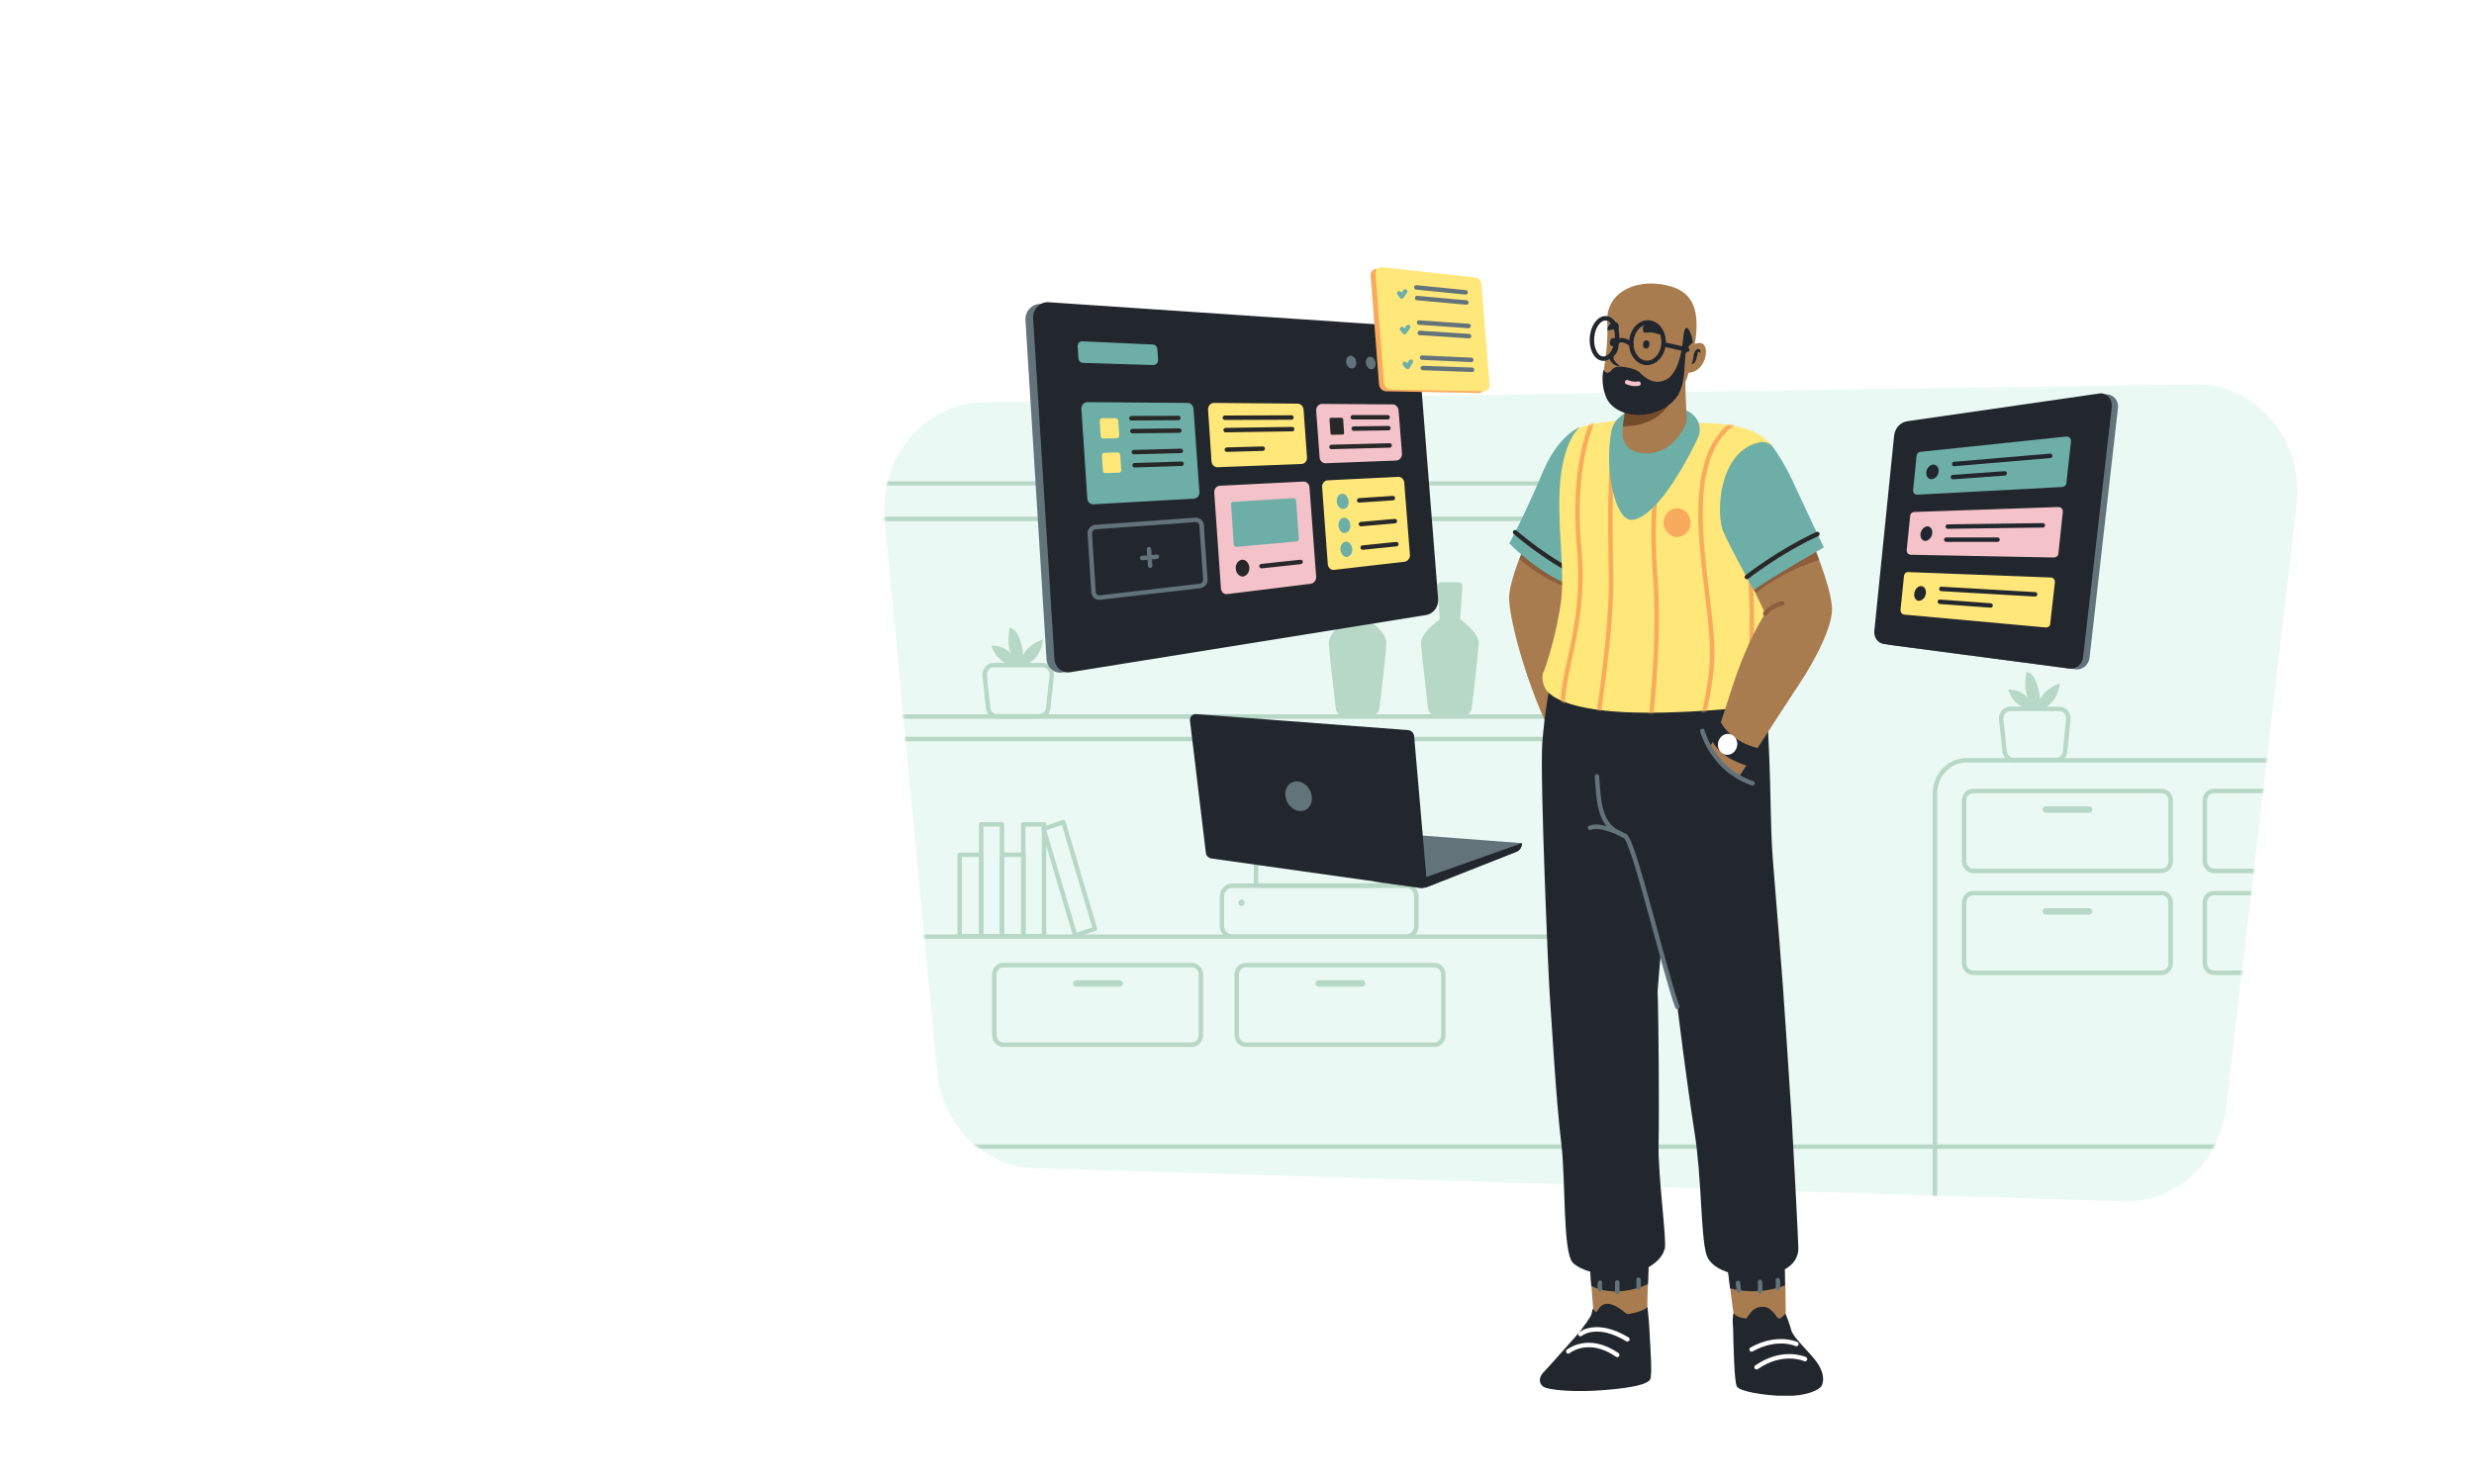 <?xml version="1.0" encoding="utf-8"?>
<!-- Generator: Adobe Illustrator 27.3.1, SVG Export Plug-In . SVG Version: 6.00 Build 0)  -->
<svg version="1.1" id="Layer_1" xmlns="http://www.w3.org/2000/svg" xmlns:xlink="http://www.w3.org/1999/xlink" x="0px" y="0px"
	 viewBox="0 0 1000 600" style="enable-background:new 0 0 1000 600;" xml:space="preserve">
<style type="text/css">
	.st0{clip-path:url(#SVGID_00000082328265439630193060000016911740171484440475_);}
	.st1{fill:#EAF9F3;}
	.st2{fill:#FFFFFF;filter:url(#Adobe_OpacityMaskFilter);}
	.st3{mask:url(#mask0_7_8_00000154417375836210386690000001259423723471264175_);}
	.st4{fill:none;stroke:#B8D8C7;stroke-width:1.8;stroke-linecap:round;stroke-linejoin:round;}
	.st5{fill:#B8D8C7;}
	.st6{fill:#63737A;}
	.st7{fill:#22272E;}
	.st8{fill:#6DAFA7;}
	.st9{fill:#FFE779;}
	.st10{fill:#F4C2C9;}
	.st11{fill:none;stroke:#63737A;stroke-width:1.8;stroke-linecap:round;stroke-linejoin:round;}
	.st12{fill:#282828;}
	.st13{fill:none;stroke:#282828;stroke-width:1.8;stroke-linecap:round;stroke-linejoin:round;}
	.st14{fill:#F8AB5D;}
	.st15{fill:none;stroke:#6DAFA7;stroke-width:1.8;stroke-linecap:round;stroke-linejoin:round;}
	.st16{fill:#A97C50;}
	.st17{fill:#8B5E3C;}
	.st18{fill:none;stroke:#FFFFFF;stroke-width:1.8;stroke-linecap:round;stroke-linejoin:round;}
	.st19{fill:#FFFFFF;filter:url(#Adobe_OpacityMaskFilter_00000176736604266549363860000016583310076331638145_);}
	.st20{mask:url(#mask1_7_8_00000092452685898362054580000016939490263988274335_);}
	.st21{fill:none;stroke:#F8AB5D;stroke-width:1.8;stroke-linecap:round;stroke-linejoin:round;}
	.st22{fill:#754C29;}
	.st23{fill:none;stroke:#F4C2C9;stroke-width:1.8;stroke-linecap:round;stroke-linejoin:round;}
	.st24{fill:none;stroke:#22272E;stroke-width:1.8;stroke-linecap:round;stroke-linejoin:round;}
	.st25{fill:#FFFFFF;}
	.st26{fill:none;stroke:#8B5E3C;stroke-width:1.8;stroke-linecap:round;stroke-linejoin:round;}
</style>
<g>
	<defs>
		<rect id="SVGID_1_" x="128" y="80.8" width="1031.9" height="483.5"/>
	</defs>
	<clipPath id="SVGID_00000124156575258304326440000009317980620711037848_">
		<use xlink:href="#SVGID_1_"  style="overflow:visible;"/>
	</clipPath>
	<g style="clip-path:url(#SVGID_00000124156575258304326440000009317980620711037848_);">
		<path class="st1" d="M858.2,485.7l-440-13.4c-20.5-0.6-37.3-17.3-39.4-38.9l-21.2-223.1c-2.4-25.3,16.1-47.3,39.9-47.7l489.8-7.2
			c24.7-0.4,44.1,22.6,41,48.7l-28.5,243.7C897.2,470,879.2,486.5,858.2,485.7z"/>
		<defs>
			<filter id="Adobe_OpacityMaskFilter" filterUnits="userSpaceOnUse" x="127.8" y="194.5" width="1032.2" height="352.7">
				<feColorMatrix  type="matrix" values="1 0 0 0 0  0 1 0 0 0  0 0 1 0 0  0 0 0 1 0"/>
			</filter>
		</defs>
		
			<mask maskUnits="userSpaceOnUse" x="127.8" y="194.5" width="1032.2" height="352.7" id="mask0_7_8_00000154417375836210386690000001259423723471264175_">
			<path class="st2" d="M858.2,485.7l-440-13.4c-20.5-0.6-37.3-17.3-39.4-38.9l-21.2-223.1c-2.4-25.3,16.1-47.3,39.9-47.7l489.8-7.2
				c24.7-0.4,44.1,22.6,41,48.7l-28.5,243.7C897.2,470,879.2,486.5,858.2,485.7z"/>
		</mask>
		<g class="st3">
			<path class="st4" d="M794.8,546.3h351.6c7,0,12.7-6,12.7-13.5V320.9c0-7.5-5.7-13.5-12.7-13.5H794.8c-7,0-12.7,6-12.7,13.5v211.9
				C782.1,540.2,787.9,546.3,794.8,546.3z"/>
			<path class="st4" d="M330.1,532.1h354.7c7,0,12.7-6,12.7-13.5V208.9c0-7.5-5.7-13.5-12.7-13.5H330.1c-7,0-12.7,6-12.7,13.5v309.7
				C317.4,526,323.2,532.1,330.1,532.1z"/>
			<path class="st4" d="M813.9,307.3h17.2c1.9,0,3.4-1.4,3.6-3.4l1.3-13c0.3-2.2-1.4-4.3-3.6-4.3h-19.9c-2.2,0-3.8,2-3.6,4.3l1.4,13
				C810.6,305.9,812.1,307.3,813.9,307.3z"/>
			<path class="st5" d="M824.5,286.7c0,0,6.8-0.7,8.1-10.4c0,0-6.1,1.9-8,6.5c0,0-0.8-10.3-5.4-11.2c0,0-2,7.6,1.2,11.4
				c0,0-2.5-4.3-8.7-4.2c0,0,1.6,6.1,7.8,7.9"/>
			<path class="st4" d="M402.9,289.6h17.2c1.9,0,3.4-1.4,3.6-3.4l1.4-13c0.3-2.2-1.4-4.3-3.6-4.3h-19.9c-2.2,0-3.8,2-3.6,4.3l1.4,13
				C399.4,288,401.1,289.6,402.9,289.6z"/>
			<path class="st5" d="M413.5,268.9c0,0,6.8-0.7,8.1-10.4c0,0-6.1,1.9-8,6.5c0,0-0.8-10.3-5.4-11.2c0,0-2,7.6,1.2,11.4
				c0,0-2.5-4.3-8.7-4.2c0,0,1.6,6.1,7.8,7.9"/>
			<path class="st4" d="M797.5,352.1h76.3c1.9,0,3.6-1.7,3.6-3.8v-24.7c0-2.1-1.6-3.8-3.6-3.8h-76.3c-1.9,0-3.6,1.7-3.6,3.8v24.6
				C794,350.4,795.6,352.1,797.5,352.1z"/>
			<path class="st5" d="M826.9,328.6h17.6c0.7,0,1.3-0.6,1.3-1.3c0-0.7-0.6-1.3-1.3-1.3h-17.6c-0.7,0-1.3,0.6-1.3,1.3
				C825.6,328,826.2,328.6,826.9,328.6z"/>
			<path class="st4" d="M797.5,393.3h76.3c1.9,0,3.6-1.7,3.6-3.8v-24.6c0-2.1-1.6-3.8-3.6-3.8h-76.3c-1.9,0-3.6,1.7-3.6,3.8v24.6
				C794,391.6,795.6,393.3,797.5,393.3z"/>
			<path class="st5" d="M826.9,369.8h17.6c0.7,0,1.3-0.6,1.3-1.3c0-0.7-0.6-1.3-1.3-1.3h-17.6c-0.7,0-1.3,0.6-1.3,1.3
				C825.6,369.2,826.2,369.8,826.9,369.8z"/>
			<path class="st4" d="M405.5,422.4h76.3c1.9,0,3.6-1.7,3.6-3.8V394c0-2.1-1.6-3.8-3.6-3.8h-76.3c-1.9,0-3.6,1.7-3.6,3.8v24.6
				C402,420.7,403.6,422.4,405.5,422.4z"/>
			<path class="st5" d="M435,398.9h17.6c0.7,0,1.3-0.6,1.3-1.3c0-0.7-0.6-1.3-1.3-1.3H435c-0.7,0-1.3,0.6-1.3,1.3
				C433.7,398.3,434.2,398.9,435,398.9z"/>
			<path class="st4" d="M503.5,422.4h76.3c1.9,0,3.6-1.7,3.6-3.8V394c0-2.1-1.6-3.8-3.6-3.8h-76.3c-1.9,0-3.6,1.7-3.6,3.8v24.6
				C500,420.7,501.6,422.4,503.5,422.4z"/>
			<path class="st5" d="M533,398.9h17.6c0.7,0,1.3-0.6,1.3-1.3c0-0.7-0.6-1.3-1.3-1.3H533c-0.7,0-1.3,0.6-1.3,1.3
				C531.7,398.3,532.2,398.9,533,398.9z"/>
			<path class="st4" d="M894.8,352.1h76.3c1.9,0,3.6-1.7,3.6-3.8v-24.7c0-2.1-1.6-3.8-3.6-3.8h-76.3c-1.9,0-3.6,1.7-3.6,3.8v24.6
				C891.3,350.4,892.9,352.1,894.8,352.1z"/>
			<path class="st5" d="M924.2,328.6h17.6c0.7,0,1.3-0.6,1.3-1.3c0-0.7-0.6-1.3-1.3-1.3h-17.6c-0.7,0-1.3,0.6-1.3,1.3
				C922.9,328,923.5,328.6,924.2,328.6z"/>
			<path class="st4" d="M894.8,393.3h76.3c1.9,0,3.6-1.7,3.6-3.8v-24.6c0-2.1-1.6-3.8-3.6-3.8h-76.3c-1.9,0-3.6,1.7-3.6,3.8v24.6
				C891.3,391.6,892.9,393.3,894.8,393.3z"/>
			<path class="st5" d="M924.2,369.8h17.6c0.7,0,1.3-0.6,1.3-1.3c0-0.7-0.6-1.3-1.3-1.3h-17.6c-0.7,0-1.3,0.6-1.3,1.3
				C922.9,369.2,923.5,369.8,924.2,369.8z"/>
			<path class="st4" d="M294.4,289.7h385c2.1,0,3.9-1.9,3.9-4.1v-71.7c0-2.2-1.8-4.1-3.9-4.1h-385c-2.1,0-3.9,1.9-3.9,4.1v71.7
				C290.5,287.9,292.3,289.7,294.4,289.7z"/>
			<path class="st4" d="M294.4,378.7h385c2.1,0,3.9-1.9,3.9-4.1v-71.7c0-2.2-1.8-4.1-3.9-4.1h-385c-2.1,0-3.9,1.9-3.9,4.1v71.7
				C290.5,376.8,292.3,378.7,294.4,378.7z"/>
			<path class="st4" d="M657.5,244.5h-8.4v45.2h8.4V244.5z"/>
			<path class="st4" d="M649.1,256.7h-8.7v32.9h8.7V256.7z"/>
			<path class="st4" d="M405,333.3h-8.4v45.2h8.4V333.3z"/>
			<path class="st4" d="M396.6,345.6h-8.7v32.9h8.7V345.6z"/>
			<path class="st4" d="M422,333.3h-8.4v45.2h8.4V333.3z"/>
			<path class="st4" d="M429.8,332.4l-8,2.7l12.8,43.1l8-2.7L429.8,332.4z"/>
			<path class="st4" d="M413.7,345.6h-8.7v32.9h8.7V345.6z"/>
			<path class="st5" d="M582,250.4L581,237c-0.1-0.9,0.6-1.6,1.4-1.6h7.3c0.8,0,1.4,0.7,1.4,1.6l-0.9,13.4c0,0,7.6,5.2,7.5,9.5
				c-0.1,3.3-1.9,19.2-2.8,26.3c-0.3,2-1.8,3.4-3.6,3.4h-10.5c-1.9,0-3.4-1.4-3.6-3.4c-0.8-7-2.7-22.9-2.8-26.3
				C574.4,255.6,582,250.4,582,250.4z"/>
			<path class="st5" d="M544.6,250.4l-0.9-13.4c-0.1-0.9,0.6-1.6,1.4-1.6h7.3c0.8,0,1.4,0.7,1.4,1.6l-0.9,13.4c0,0,7.6,5.2,7.5,9.5
				c-0.1,3.3-1.9,19.2-2.8,26.3c-0.3,2-1.8,3.4-3.6,3.4h-10.5c-1.9,0-3.4-1.4-3.6-3.4c-0.8-7-2.7-22.9-2.8-26.3
				C537,255.6,544.6,250.4,544.6,250.4z"/>
			<path class="st4" d="M918.2,463.6H128.7"/>
		</g>
		<path class="st4" d="M568.4,378.7H498c-2.3,0-4.1-2-4.1-4.4v-11.8c0-2.4,1.9-4.4,4.1-4.4h70.4c2.3,0,4.1,2,4.1,4.4v11.8
			C572.6,376.7,570.7,378.7,568.4,378.7z"/>
		<path class="st4" d="M558.5,339.1h-50.8V358h50.8V339.1z"/>
		<path class="st5" d="M501.8,366.3c0.7,0,1.3-0.6,1.3-1.3c0-0.7-0.6-1.3-1.3-1.3c-0.7,0-1.3,0.6-1.3,1.3
			C500.6,365.7,501.1,366.3,501.8,366.3z"/>
		<path class="st6" d="M577.2,358.5l35.7-14.1c1.4-0.5,2.3-2,2.3-3.5l-70.9-5.4l10.9,20.9l18.4,2.6
			C574.9,359.1,576.1,358.9,577.2,358.5z"/>
		<path class="st7" d="M487.4,344.7l-6.4-53.3c-0.2-1.5,1-2.8,2.4-2.7l85.8,6.5c1.3,0.1,2.3,1.2,2.4,2.5l5.1,58.7
			c0.2,1.5-1.1,2.8-2.5,2.6l-84.5-11.9C488.4,346.9,487.5,345.9,487.4,344.7z"/>
		<path class="st7" d="M615.2,340.9c0,1.6-0.9,3-2.3,3.5l-35.7,14.1c-0.8,0.4-1.9,0.5-2.8,0.4c-1.4-1.1-2.2-2.8-2.2-2.8L615.2,340.9
			z"/>
		<path class="st6" d="M528.4,327c2.3-1.8,2.5-5.5,0.6-8.3c-1.9-2.8-5.3-3.6-7.6-1.9c-2.3,1.8-2.5,5.5-0.6,8.3
			S526.1,328.8,528.4,327z"/>
		<path class="st6" d="M572.3,248.9l-143,23c-3.2,0.5-6.1-2-6.3-5.4l-8.5-136.9c-0.3-3.8,2.7-6.9,6.3-6.7l143.3,9.7
			c2.7,0.2,4.9,2.4,5.2,5.3l8.2,104.2C577.6,245.4,575.4,248.4,572.3,248.9z"/>
		<path class="st7" d="M576.2,248.7l-143.7,23.1c-3.2,0.5-6.1-2-6.3-5.4l-8.6-137.5c-0.3-3.8,2.7-7,6.3-6.7l143.9,9.7
			c2.7,0.2,4.9,2.4,5.2,5.4l8.3,104.7C581.6,245.3,579.4,248.3,576.2,248.7z"/>
		<path class="st8" d="M482.5,201.6l-40.5,2.3c-1.3,0.1-2.4-1-2.5-2.3l-2.4-36.3c-0.1-1.4,1-2.7,2.4-2.7l40.5,0.3
			c1.3,0,2.3,1,2.4,2.3l2.4,33.7C484.9,200.4,483.9,201.5,482.5,201.6z"/>
		<path class="st9" d="M526,187.6l-33.8,1.3c-1.3,0.1-2.4-1-2.5-2.3l-1.4-21c-0.1-1.4,1-2.7,2.4-2.7l33.8,0.3c1.2,0,2.2,1,2.4,2.3
			l1.4,19.4C528.4,186.3,527.4,187.6,526,187.6z"/>
		<path class="st10" d="M564.4,186.2l-28.5,1.1c-1.3,0.1-2.4-1-2.5-2.3l-1.4-19c-0.1-1.4,1-2.7,2.4-2.7l28.5,0.2
			c1.2,0,2.2,1,2.4,2.3l1.4,17.7C566.7,184.9,565.7,186.1,564.4,186.2z"/>
		<path class="st11" d="M485.1,236.9l-40.5,4.7c-1.4,0.2-2.5-0.9-2.6-2.3l-1.5-23.5c-0.1-1.3,0.9-2.6,2.2-2.7l40.5-2.9
			c1.3-0.1,2.5,0.9,2.5,2.3l1.5,21.7C487.3,235.5,486.4,236.7,485.1,236.9z"/>
		<path class="st10" d="M529.9,236l-33.8,4.2c-1.4,0.2-2.5-0.9-2.6-2.3l-2.7-38.8c-0.1-1.4,0.9-2.6,2.2-2.7l33.8-1.7
			c1.3-0.1,2.4,1,2.5,2.3l2.7,36.2C532.1,234.6,531.1,235.8,529.9,236z"/>
		<path class="st8" d="M522.8,201.4l-24.3,1.5c-0.6,0-1,0.5-0.9,1.2l1.1,16c0.1,0.6,0.5,1.1,1.1,1l24.3-2.2c0.6-0.1,1-0.5,0.9-1.2
			l-1.1-15.3C523.8,201.9,523.3,201.4,522.8,201.4z"/>
		<path class="st9" d="M567.8,227.1l-28.5,3.3c-1.4,0.2-2.5-0.9-2.6-2.3l-2.3-31.2c-0.1-1.4,0.9-2.6,2.2-2.7l28.5-1.4
			c1.3-0.1,2.4,1,2.5,2.3l2.3,29.3C570,225.7,569,226.9,567.8,227.1z"/>
		<path class="st11" d="M464.4,222l0.5,6.7"/>
		<path class="st11" d="M461.7,225.6l5.9-0.5"/>
		<path class="st12" d="M505,229.4c-0.2-1.8-1.4-3.2-3-3.1c-1.5,0.2-2.7,1.8-2.5,3.7c0.2,1.9,1.5,3.2,3,3.1
			C504,232.8,505.1,231.2,505,229.4z"/>
		<path class="st13" d="M509.9,228.9l15.8-1.7"/>
		<path class="st8" d="M545.1,202.6c-0.2-1.7-1.3-3-2.6-3c-1.4,0.1-2.3,1.5-2.2,3.2c0.2,1.7,1.3,3.1,2.6,3
			C544.3,205.8,545.3,204.3,545.1,202.6z"/>
		<path class="st13" d="M549.4,202.3l13.6-0.9"/>
		<path class="st8" d="M545.8,212.2c-0.2-1.7-1.3-3-2.6-2.9c-1.4,0.1-2.3,1.6-2.2,3.3c0.2,1.7,1.4,3.1,2.6,2.9
			C545,215.4,546,213.9,545.8,212.2z"/>
		<path class="st13" d="M550.1,211.9l13.7-1.2"/>
		<path class="st8" d="M546.6,221.9c-0.2-1.7-1.3-3-2.6-2.9c-1.4,0.1-2.3,1.6-2.2,3.3c0.2,1.7,1.4,3,2.6,2.9
			C545.8,225,546.7,223.6,546.6,221.9z"/>
		<path class="st13" d="M550.8,221.4l13.6-1.4"/>
		<path class="st9" d="M451.4,177.2l-5.5,0.1c-0.5,0-0.9-0.4-1-1l-0.4-6.1c0-0.6,0.4-1.1,1-1.1h5.5c0.5,0,0.9,0.4,1,1l0.4,6
			C452.3,176.6,451.9,177.2,451.4,177.2z"/>
		<path class="st13" d="M457.3,169.1l19-0.1"/>
		<path class="st13" d="M457.7,174.3l19-0.2"/>
		<path class="st12" d="M542.7,175.7l-4.3,0.1c-0.3,0-0.5-0.3-0.6-0.5l-0.4-5.8c0-0.4,0.3-0.6,0.6-0.6h4.3c0.3,0,0.5,0.3,0.6,0.5
			l0.4,5.8C543.3,175.4,543.1,175.7,542.7,175.7z"/>
		<path class="st13" d="M546.8,168.7h14.1"/>
		<path class="st13" d="M547.2,173.3l14-0.2"/>
		<path class="st13" d="M538.2,180.7l23.5-0.6"/>
		<path class="st9" d="M452.3,191.1l-5.5,0.2c-0.5,0-1-0.4-1-1l-0.4-6.1c0-0.6,0.4-1.1,0.9-1.1l5.5-0.2c0.5,0,0.9,0.5,1,1l0.4,6
			C453.3,190.6,452.8,191.1,452.3,191.1z"/>
		<path class="st13" d="M458.3,182.8l19-0.5"/>
		<path class="st13" d="M458.6,188.1l19-0.6"/>
		<path class="st8" d="M466.2,147.6l-28.5-0.9c-0.9,0-1.7-0.8-1.8-1.8l-0.3-4.8c-0.1-1.2,0.8-2.2,1.9-2.1l28.5,1.3
			c0.9,0,1.7,0.8,1.8,1.8l0.3,4.4C468.2,146.6,467.3,147.6,466.2,147.6z"/>
		<path class="st13" d="M495.1,168.9l26.9-0.1"/>
		<path class="st13" d="M495.4,173.9l26.9-0.4"/>
		<path class="st13" d="M495.9,181.8l14.5-0.4"/>
		<path class="st6" d="M563.5,147.1c-0.1-1.3-1-2.5-2.1-2.6c-1-0.1-1.9,1.1-1.7,2.4c0.1,1.4,1,2.6,2.1,2.6
			C562.9,149.6,563.6,148.5,563.5,147.1z"/>
		<path class="st6" d="M556,146.8c-0.1-1.4-1.1-2.6-2.1-2.6c-1.1-0.1-1.9,1.1-1.8,2.5c0.1,1.4,1.1,2.6,2.2,2.6
			C555.3,149.4,556.1,148.2,556,146.8z"/>
		<path class="st6" d="M548.2,146.5c-0.1-1.4-1.1-2.6-2.2-2.7c-1.1-0.1-1.9,1.1-1.9,2.5c0.1,1.4,1.1,2.6,2.2,2.7
			C547.5,149.1,548.3,147.9,548.2,146.5z"/>
		<path class="st14" d="M597.9,158.9l-37.6-0.7c-1.5,0-2.8-1.3-2.9-2.9l-3.4-44c-0.1-1.5,1.1-2.7,2.5-2.6l37.7,4.2
			c1.4,0.2,2.5,1.3,2.6,2.9l3.3,40.4C600.3,157.7,599.2,158.9,597.9,158.9z"/>
		<path class="st9" d="M599.9,158.2l-37.6-0.7c-1.5,0-2.8-1.3-2.9-2.9l-3.4-44c-0.1-1.5,1.1-2.7,2.5-2.6l37.7,4.2
			c1.4,0.2,2.5,1.3,2.6,2.9l3.3,40.4C602.3,157,601.2,158.2,599.9,158.2z"/>
		<path class="st11" d="M572.5,116.2l19.9,2"/>
		<path class="st11" d="M572.8,120.5l19.9,1.8"/>
		<path class="st11" d="M573.6,130.4l20,1.4"/>
		<path class="st11" d="M573.9,134.6l19.9,1.3"/>
		<path class="st11" d="M574.8,144.6l19.9,0.9"/>
		<path class="st11" d="M575.1,148.8l19.9,0.7"/>
		<path class="st15" d="M565.6,118.6l1,1.3l1.4-2.1"/>
		<path class="st15" d="M566.7,133l1,1.3l1.5-2.1"/>
		<path class="st15" d="M567.8,147.1l1.1,1.3l1.4-2.2"/>
		<path class="st16" d="M615.7,222.1c0,0-5.2,11.6-5.7,19c-0.4,7.4,6.9,37,19,59.5c0,0,11.3-4,11.3-7.6c0-3.7-6.7-47.3-6.3-48.6
			c0.4-1.3,5.1-10.5,5.1-14.5C639.2,226.1,617.5,217.8,615.7,222.1z"/>
		<path class="st17" d="M639.2,229.9c0-4-21.6-12.1-23.4-7.8c0,0-0.7,1.6-1.6,4c6.9,5.7,14.2,10.5,22.6,12.1
			C638,235.3,639.2,231.9,639.2,229.9z"/>
		<path class="st8" d="M638.3,172.8c0,0-8.5,3.1-14.9,18.5c-6.5,15.6-13.3,28.4-13.3,28.4s10.6,11.2,24.1,16.8
			C647.7,242.4,648.2,174.3,638.3,172.8z"/>
		<path class="st13" d="M612.4,215.2c0,0,14.5,12.6,27.9,18.1"/>
		<path class="st16" d="M666.5,508.3c0,0-0.8,18.9-0.6,20.7c0.2,1.9-5.9,5.7-13.5,5.4c-7.4-0.3-8.2-2.6-8.2-2.6s-1.7-20.4-1.9-23.3
			C642.2,505.6,665,504.4,666.5,508.3z"/>
		<path class="st7" d="M666.1,519.2c0.2-5.4,0.4-10.9,0.4-10.9c-1.5-3.9-24.3-2.7-24.1,0.2c0.1,1.3,0.5,6.4,0.8,11.4
			C649.9,523.4,658.7,522.5,666.1,519.2z"/>
		<path class="st7" d="M665.9,528.5c0,0,0.7,5.3,0.9,11.1c0.3,5.8,1.1,16.3,0.2,18.1c-1,1.8-6.1,3.3-18.2,4.3
			c-12.1,1-23.3,0.1-25.2-1.5c-1.9-1.6-1.4-4,0.5-5.9c1.9-1.9,9.2-10.3,12.3-13.7c4-4.5,6.9-9.1,6.9-9.6c0.3-2.2,0.7-2.2,0.7-2.2
			s0.5,1.3,1.2,1.3c0.7-0.1,1.6-4.1,5.7-3.1c4.1,1,5.8,4,7.3,4C659.6,531,663.7,530.4,665.9,528.5z"/>
		<path class="st16" d="M698.3,512.1c0,0,2.3,19.4,2.7,20.6c0.4,1.2,4.7,4.4,11.3,4c6.6-0.4,9.1-2.4,9.4-2.9
			c0.3-0.5-0.2-22.7-0.3-24.1C721.1,508.3,699.8,508.7,698.3,512.1z"/>
		<path class="st7" d="M721.5,519.7c-0.1-4.9-0.3-9.5-0.3-10.2c-0.3-1.4-21.4-1-23,2.4c0,0,0.5,4.3,1.1,9
			C706.9,522.9,714.5,522.3,721.5,519.7z"/>
		<path class="st7" d="M700.6,531c-0.2,1.4-0.3,2.8-0.2,4.2c0.1,1.2,0.2,2.8,0.2,4.8c0.1,4.1,0.4,18.4,1.4,20.5
			c0.9,2.1,11.6,3.8,19.6,3.9c8,0.1,14-2.2,14.9-4.5c0.9-2.3,0.4-5.8-2.4-9.5c-2.8-3.8-9.2-9.6-10-12.4c-0.8-2.8-1.9-6-2.5-6.9
			c0,0-1.1,1.6-2.3,2c-1.1,0.4-2.7-4.5-6.2-4.7c-3.5-0.3-5,1.3-7.2,4.7C706,533,702.9,533.2,700.6,531z"/>
		<path class="st7" d="M626.4,277.5c0,0-2,9.8-3,23c-1,13.2,2.5,95.2,3,101.5c0.5,6.4,2.5,42.8,4.7,60.5c1.8,14.6,0.5,44,4.7,48.1
			c4.1,4.1,16.8,6.4,24.7,4.1c7.9-2.2,11.5-6.4,12.4-9.8c0.9-3.4-2.8-29.4-2.5-42.6c0.3-13.2,0-52.3-0.4-61.5c0,0,3.5-47.3,7.6-58.1
			c4.1-10.8,10.2-50.5-1.4-62.1C664.5,269.3,627.4,275.6,626.4,277.5z"/>
		<path class="st7" d="M644.9,282.7c0,0-0.1,17.8,0.6,31.1c0.3,5,0.7,9.4,1.3,12.1c2.1,9.4,6.7,10.1,10.2,12.2
			c3.5,2.2,15.9,55.1,21,68.9c0,0,3.9,31.7,6.9,50.5c3,18.9,2.5,41.7,4.8,49.6c2.3,7.8,15.7,9.4,22.2,8.7c6.5-0.6,15.2-3.3,15-11.4
			c-0.3-8.1-1.5-31.1-2.6-50.7c-1.2-19.6-3.2-48.8-3.7-55.7c0,0-2.5-32.4-3.9-49c-1.4-16.6-0.6-33.6-2.6-62.3
			C711.8,257.9,644.9,266.7,644.9,282.7z"/>
		<path class="st11" d="M645.5,313.9c0.3,5,0.7,9.4,1.3,12.1c2.1,9.4,6.7,10.1,10.2,12.2c3.5,2.2,15.9,55.1,21,68.9"/>
		<path class="st11" d="M657,338.1c0,0-9.9-5.4-14.3-3.4"/>
		<path class="st11" d="M646.7,521.3c0,0-0.2-1.9,0-2.7"/>
		<path class="st11" d="M653.7,522.4v-3.9"/>
		<path class="st11" d="M662.3,520.6c0,0,0.1-2.2,0-3.2"/>
		<path class="st11" d="M702.9,521.8c0,0-0.4-2.4-0.4-3.1"/>
		<path class="st11" d="M711.4,522.2c0,0,0.2-3.1,0-3.9"/>
		<path class="st11" d="M718.6,520.7c0,0,0.2-2.1,0-3.1"/>
		<path class="st18" d="M638.8,539.4c0,0,6.4-5.5,19,2.1"/>
		<path class="st18" d="M633.9,546.4c0,0,8-6.7,19.8,1.4"/>
		<path class="st18" d="M726.1,543.4c0,0-7.7-3.6-18.1,2.2"/>
		<path class="st18" d="M729.6,549.5c0,0-8.9-4.1-19.6,3.3"/>
		<path class="st9" d="M679.2,169.7c0,0,4.2,1.3,13.2,1.5c9,0.2,19.2,3,23.2,8.3c4,5.3,5.2,44.4,4.7,62.1
			c-0.6,17.6-12.5,44.1-12.5,44.1s-28.5,3.4-51.9,2.2c-23.4-1.3-28.9-6.7-30.5-8.4c-1.6-1.7-2.5-5.8-1.6-7.6
			c0.9-1.7,5.5-15.7,7.2-29.1c1.6-13.5-1.9-32.1-0.3-48.6c1.6-16.5,7.6-21.3,7.6-21.3s7.5-2.7,20.6-3.1
			C671.8,169.1,679.2,169.7,679.2,169.7z"/>
		<defs>
			
				<filter id="Adobe_OpacityMaskFilter_00000000187105213514294590000008755242216182940346_" filterUnits="userSpaceOnUse" x="630.7" y="158" width="93.4" height="140.5">
				<feColorMatrix  type="matrix" values="1 0 0 0 0  0 1 0 0 0  0 0 1 0 0  0 0 0 1 0"/>
			</filter>
		</defs>
		
			<mask maskUnits="userSpaceOnUse" x="630.7" y="158" width="93.4" height="140.5" id="mask1_7_8_00000092452685898362054580000016939490263988274335_">
			<path style="fill:#FFFFFF;filter:url(#Adobe_OpacityMaskFilter_00000000187105213514294590000008755242216182940346_);" d="
				M679.2,169.7c0,0,4.2,1.3,13.2,1.5c9,0.2,19.2,3,23.2,8.3c4,5.3,5.2,44.4,4.7,62.1c-0.6,17.6-12.5,44.1-12.5,44.1
				s-28.5,3.4-51.9,2.2c-23.4-1.3-28.9-6.7-30.5-8.4c-1.6-1.7-2.5-5.8-1.6-7.6c0.9-1.7,5.5-15.7,7.2-29.1
				c1.6-13.5-1.9-32.1-0.3-48.6c1.6-16.5,7.6-21.3,7.6-21.3s7.5-2.7,20.6-3.1C671.8,169.1,679.2,169.7,679.2,169.7z"/>
		</mask>
		<g class="st20">
			<path class="st21" d="M645.7,166.1c0,0-10.9,17.8-7.4,55.3c3.5,37.5-11.8,56.8-4.8,74.1"/>
			<path class="st21" d="M704.7,169.4c0,0-13.3,2.3-16.6,26.2c-3.3,23.8,5.4,55.7,3.8,73.6c-1.6,17.9-6.1,28.4-6.1,28.4"/>
			<path class="st21" d="M706.1,291.8c0,0,4.5-44.9,0-69.7c-4.5-24.8,5.7-46.4,17.1-43.4"/>
			<path class="st21" d="M666.9,293.7c0,0,3.7-29.1,2.5-55.2c-0.5-9.8-5.8-57.9,13.9-73.1"/>
			<path class="st21" d="M645.7,291.8c0,0,5.8-36.7,5.5-58.3c-0.3-21.6-2-67.3,8.2-74.7"/>
		</g>
		<path class="st14" d="M677.9,217.1c3,0,5.5-2.6,5.5-5.8c0-3.2-2.5-5.8-5.5-5.8s-5.5,2.6-5.5,5.8
			C672.4,214.5,674.9,217.1,677.9,217.1z"/>
		<path class="st8" d="M659.5,166.3c-2.3,0.1-4.1,1.5-5.7,3.2c-1,1.1-1.9,2.5-2.4,4.4c-3.2,16.5,1.7,36.5,8,36.3
			c7.9-0.3,18.4-15.5,26.7-32.7c3.4-7.1-3.1-12.1-6.9-12.1C676.3,165.4,664.2,166,659.5,166.3z"/>
		<path class="st16" d="M657.7,158.6c0,0-0.9,8.7-1.5,12.1c-0.6,3.3-1.9,12.1,8.5,12.6c9.4,0.5,14.5-7.2,16.3-11
			c0.6-1.2,0.8-2.4,0.8-3.7c-0.3-4-0.8-13.7-0.5-21.6C681.7,136.9,657.7,151.5,657.7,158.6z"/>
		<path class="st22" d="M676.3,159.3c-5,4.2-12.4,6.2-19.3,5.1c-0.3,2.3-0.6,4.9-0.8,6.3c-0.1,0.5-0.2,1-0.3,1.6
			C664.5,172.7,674.2,168.2,676.3,159.3z"/>
		<path class="st16" d="M649.7,131.4c0,0,0.3,6.3-0.8,13.5c-1.1,7.2-1.9,18,8.2,21c10.1,3,21.9-1.1,25.6-15.8
			c3.7-14.8,6.4-29.7-6.4-34C663.4,111.7,648.2,117.2,649.7,131.4z"/>
		<path class="st7" d="M654,138.6c0.3,1,0.2,2.2-0.2,3.2c-0.2,0.5-0.4,1-0.8,1.4c-0.2,0.3-0.3,0.4-0.5,0.6c-0.1,0.1-0.2,0.3-0.3,0.4
			c-0.1,0.3-0.1,0.5,0,0.8c0.1,0.4,0.3,0.7,0.6,1.1c0.5,0.7,1.3,1.3,2,1.9c-1,0.1-2-0.3-2.9-1c-0.4-0.4-0.8-0.8-1.1-1.4
			c-0.3-0.6-0.3-1.4,0-2.1c0.2-0.4,0.3-0.6,0.6-0.8c0.2-0.2,0.3-0.3,0.4-0.4c0.3-0.4,0.6-0.7,0.8-1.1
			C653.2,140.4,653.7,139.6,654,138.6z"/>
		<path class="st7" d="M664.3,134.2c-0.3-0.7-0.5-2.1,0.4-2.8c0.9-0.7,3-0.4,5.1,0.9c1.8,1.2,2.3,3.1,1.1,2.9
			c-1.2-0.2-2.1-0.7-3.6-0.8C665.8,134.3,664.6,134.9,664.3,134.2z"/>
		<path class="st7" d="M654.2,133.3c0.2-0.6,0.3-1.8-0.3-2.6c-0.5-0.7-1.9-0.6-3.1,0.4c-1.1,0.9-1.4,2.6-0.7,2.5
			c0.8-0.1,1.3-0.4,2.2-0.4C653.2,133.3,654,133.8,654.2,133.3z"/>
		<path class="st7" d="M648.3,149.4c0,0-0.1,1.1,1.4,1.3c1.4,0.2,1.6-2.1,4.1-2.4c1.5-0.2,6.9,0.3,9.1,2.4c2.2,2.2,5.2,4.7,9.6,3.2
			c4.4-1.4,7-8,7.9-17.5c0.8-8.7,3.8-0.3,3.8,1.8c0,1.4-1.3-0.6-2.8,5.2c-0.7,2.6,0,10-2.6,15.4c-2,4.1-7.7,8.4-14.9,8.9
			c-7.2,0.5-13.1-2.6-14.9-7.6C647.1,155.3,647.8,149.8,648.3,149.4z"/>
		<path class="st7" d="M651.8,140c0.7,0.1,1.3-0.4,1.4-1.2l0.1-0.7c0.1-0.7-0.4-1.3-1.1-1.4c-0.7-0.1-1.3,0.4-1.4,1.2l-0.1,0.7
			C650.6,139.3,651.1,139.9,651.8,140z"/>
		<path class="st7" d="M665.2,140.9c0.7,0.1,1.3-0.4,1.4-1.2l0.1-0.7c0.1-0.7-0.4-1.3-1.1-1.4c-0.7-0.1-1.3,0.4-1.4,1.2l-0.1,0.7
			C664.1,140.3,664.6,140.9,665.2,140.9z"/>
		<path class="st16" d="M681.2,143.5c0,0,2.3-5.4,6.3-4.8c4.1,0.7,2,12.1-5.3,12"/>
		<path class="st7" d="M687.3,142.8c-0.3-0.3-0.5-0.5-0.7-0.6c-0.3-0.1-0.2,0.1-0.3,0.2c0,0.1-0.2,0.8-0.3,1.4
			c-0.1,0.6-0.3,1.3-0.6,2c-0.2,0.4-0.3,0.7-0.7,1c-0.3,0.3-0.8,0.4-1.1,0.2c0.3-0.2,0.4-0.5,0.5-0.7s0.1-0.5,0.2-0.8
			c0.1-0.6,0.1-1.3,0.3-2c0.1-0.4,0.2-0.7,0.3-1.1c0.1-0.2,0.2-0.4,0.3-0.5c0.1-0.1,0.1-0.2,0.3-0.3c0.1-0.1,0.3-0.2,0.3-0.3
			c0.2-0.1,0.4-0.2,0.8-0.2c0.3,0.1,0.5,0.3,0.7,0.4C687.3,142,687.3,142.4,687.3,142.8z"/>
		<path class="st23" d="M657.7,154.5c0,0,2.3,1.1,4.6,0.6"/>
		<path class="st24" d="M653.6,137.4c0.4-4.5-1.5-8.4-4.3-8.7c-2.8-0.3-5.4,3.1-5.8,7.6c-0.4,4.5,1.5,8.4,4.3,8.7
			C650.6,145.3,653.2,141.9,653.6,137.4z"/>
		<path class="st24" d="M672.4,139.2c0.4-4.5-2.2-8.4-5.8-8.8c-3.6-0.4-6.8,3-7.2,7.5c-0.4,4.5,2.2,8.4,5.8,8.8
			C668.8,147,672,143.7,672.4,139.2z"/>
		<path class="st24" d="M653.4,138.7c0,0,1.4-2.9,6,0.5"/>
		<path class="st24" d="M672.4,139.2l9.6,2.2"/>
		<path class="st16" d="M709,238.5l4.5,9.6c0,0-4.7,6.8-9.8,19.8c-5.1,13-8.8,29-12.3,33.5c0,0,3.4,8.6,11.7,12.4
			c0,0,16.2-25.2,23.5-36.2c7.4-11,14.4-25,13.9-32c-0.8-10.3-8.1-25.6-8.8-29.8C731,211.8,709.2,226.5,709,238.5z"/>
		<path class="st17" d="M731.6,215.9c-0.6-4-22.4,10.6-22.6,22.6l0.7,1.3c7.7-6.2,16.3-10.4,25.6-13.4
			C733.5,221.8,731.8,217.7,731.6,215.9z"/>
		<path class="st7" d="M695.6,292.1c1.2,2.2,5.2,7.9,14.7,10.3c0.3,0.1,0.4,0.5,0.3,0.7l-4.3,6.2c-0.1,0.2-0.3,0.2-0.5,0.2
			c-10.6-3.4-13.4-9.1-13.8-10.2c-0.1-0.1-0.1-0.3,0-0.4l2.9-6.7C695,291.7,695.5,291.7,695.6,292.1z"/>
		<path class="st25" d="M701.6,303.1c1.2-2,0.6-4.7-1.2-5.8c-1.8-1.2-4.3-0.5-5.4,1.5c-1.2,2-0.6,4.7,1.2,5.8
			C698,305.8,700.5,305.1,701.6,303.1z"/>
		<path class="st8" d="M711.5,178.8c2-0.4,4.1,0.5,5.3,2.2c1.9,2.6,5.2,7.6,9.1,16.3c6.7,14.5,11.3,24,11.3,24s-23.2,13.3-28.3,17.3
			c0,0-9.4-16.8-12.4-23.8C693.6,208,694.4,182.1,711.5,178.8z"/>
		<path class="st13" d="M706.1,233.3c0,0,12.7-10.1,28.5-17.4"/>
		<path class="st11" d="M688.1,295.5c0,0,4,15.7,20.3,21.2"/>
		<path class="st26" d="M713.5,248.1c0,0,2.2-3.1,6.9-4.2"/>
		<path class="st6" d="M838.9,270.6l-74.9-9.8c-2.5-0.4-4.1-2.6-3.9-5.2l8-79c0.3-3.1,2.5-5.5,5.4-5.9l77.5-11.2
			c2.9-0.4,5.4,2.2,5.1,5.3L844.6,266C844.2,268.9,841.7,271,838.9,270.6z"/>
		<path class="st7" d="M836.4,270.3l-74.9-9.9c-2.5-0.4-4.1-2.6-3.9-5.2l8-79c0.3-3.1,2.5-5.5,5.4-5.9l77.5-11.2
			c2.9-0.5,5.4,2.2,5.1,5.3L842,265.7C841.7,268.5,839.2,270.7,836.4,270.3z"/>
		<path class="st8" d="M833.6,196.9l-58.6,3.1c-1,0.1-1.9-0.9-1.7-1.9l1.4-13.9c0.1-0.8,0.7-1.4,1.4-1.5l59.2-6.2
			c1-0.1,1.9,0.8,1.8,2l-1.9,17.1C835.1,196.2,834.4,196.8,833.6,196.9z"/>
		<path class="st24" d="M789.9,187.6l38.8-3.3"/>
		<path class="st24" d="M789.4,192.9l20.9-1.5"/>
		<path class="st7" d="M783.2,192c0.8-1.5,0.4-3.2-0.7-3.9c-1.2-0.7-2.7,0-3.5,1.5c-0.8,1.5-0.4,3.2,0.7,3.9
			C780.9,194.1,782.4,193.5,783.2,192z"/>
		<path class="st10" d="M830.3,225.4l-58-1.1c-0.9,0-1.7-0.9-1.6-1.9l1.4-13.9c0.1-0.9,0.8-1.5,1.6-1.5l58.4-2c1,0,1.8,0.9,1.7,2
			L832,224C831.9,224.7,831.1,225.4,830.3,225.4z"/>
		<path class="st24" d="M787.3,212.9l38.4-0.5"/>
		<path class="st24" d="M786.7,218.2h20.7"/>
		<path class="st7" d="M780.7,216.8c0.7-1.5,0.3-3.2-0.8-3.8c-1.1-0.6-2.6,0.2-3.3,1.7c-0.7,1.5-0.3,3.2,0.8,3.8
			C778.5,219.1,780,218.3,780.7,216.8z"/>
		<path class="st9" d="M827,253.7l-57.3-5.2c-0.9-0.1-1.6-1-1.5-1.9l1.4-13.8c0.1-0.9,0.8-1.6,1.7-1.5l57.7,2.2c0.9,0,1.7,0.9,1.6,2
			l-1.9,16.7C828.7,253.1,827.9,253.7,827,253.7z"/>
		<path class="st24" d="M784.7,238.1l37.9,2.2"/>
		<path class="st24" d="M784.1,243.3l20.5,1.5"/>
		<path class="st7" d="M778.2,240.9c0.6-1.6,0.2-3.2-1-3.8c-1.2-0.5-2.6,0.3-3.2,1.9c-0.6,1.6-0.2,3.2,1,3.8
			C776.1,243.2,777.6,242.4,778.2,240.9z"/>
	</g>
</g>
</svg>

